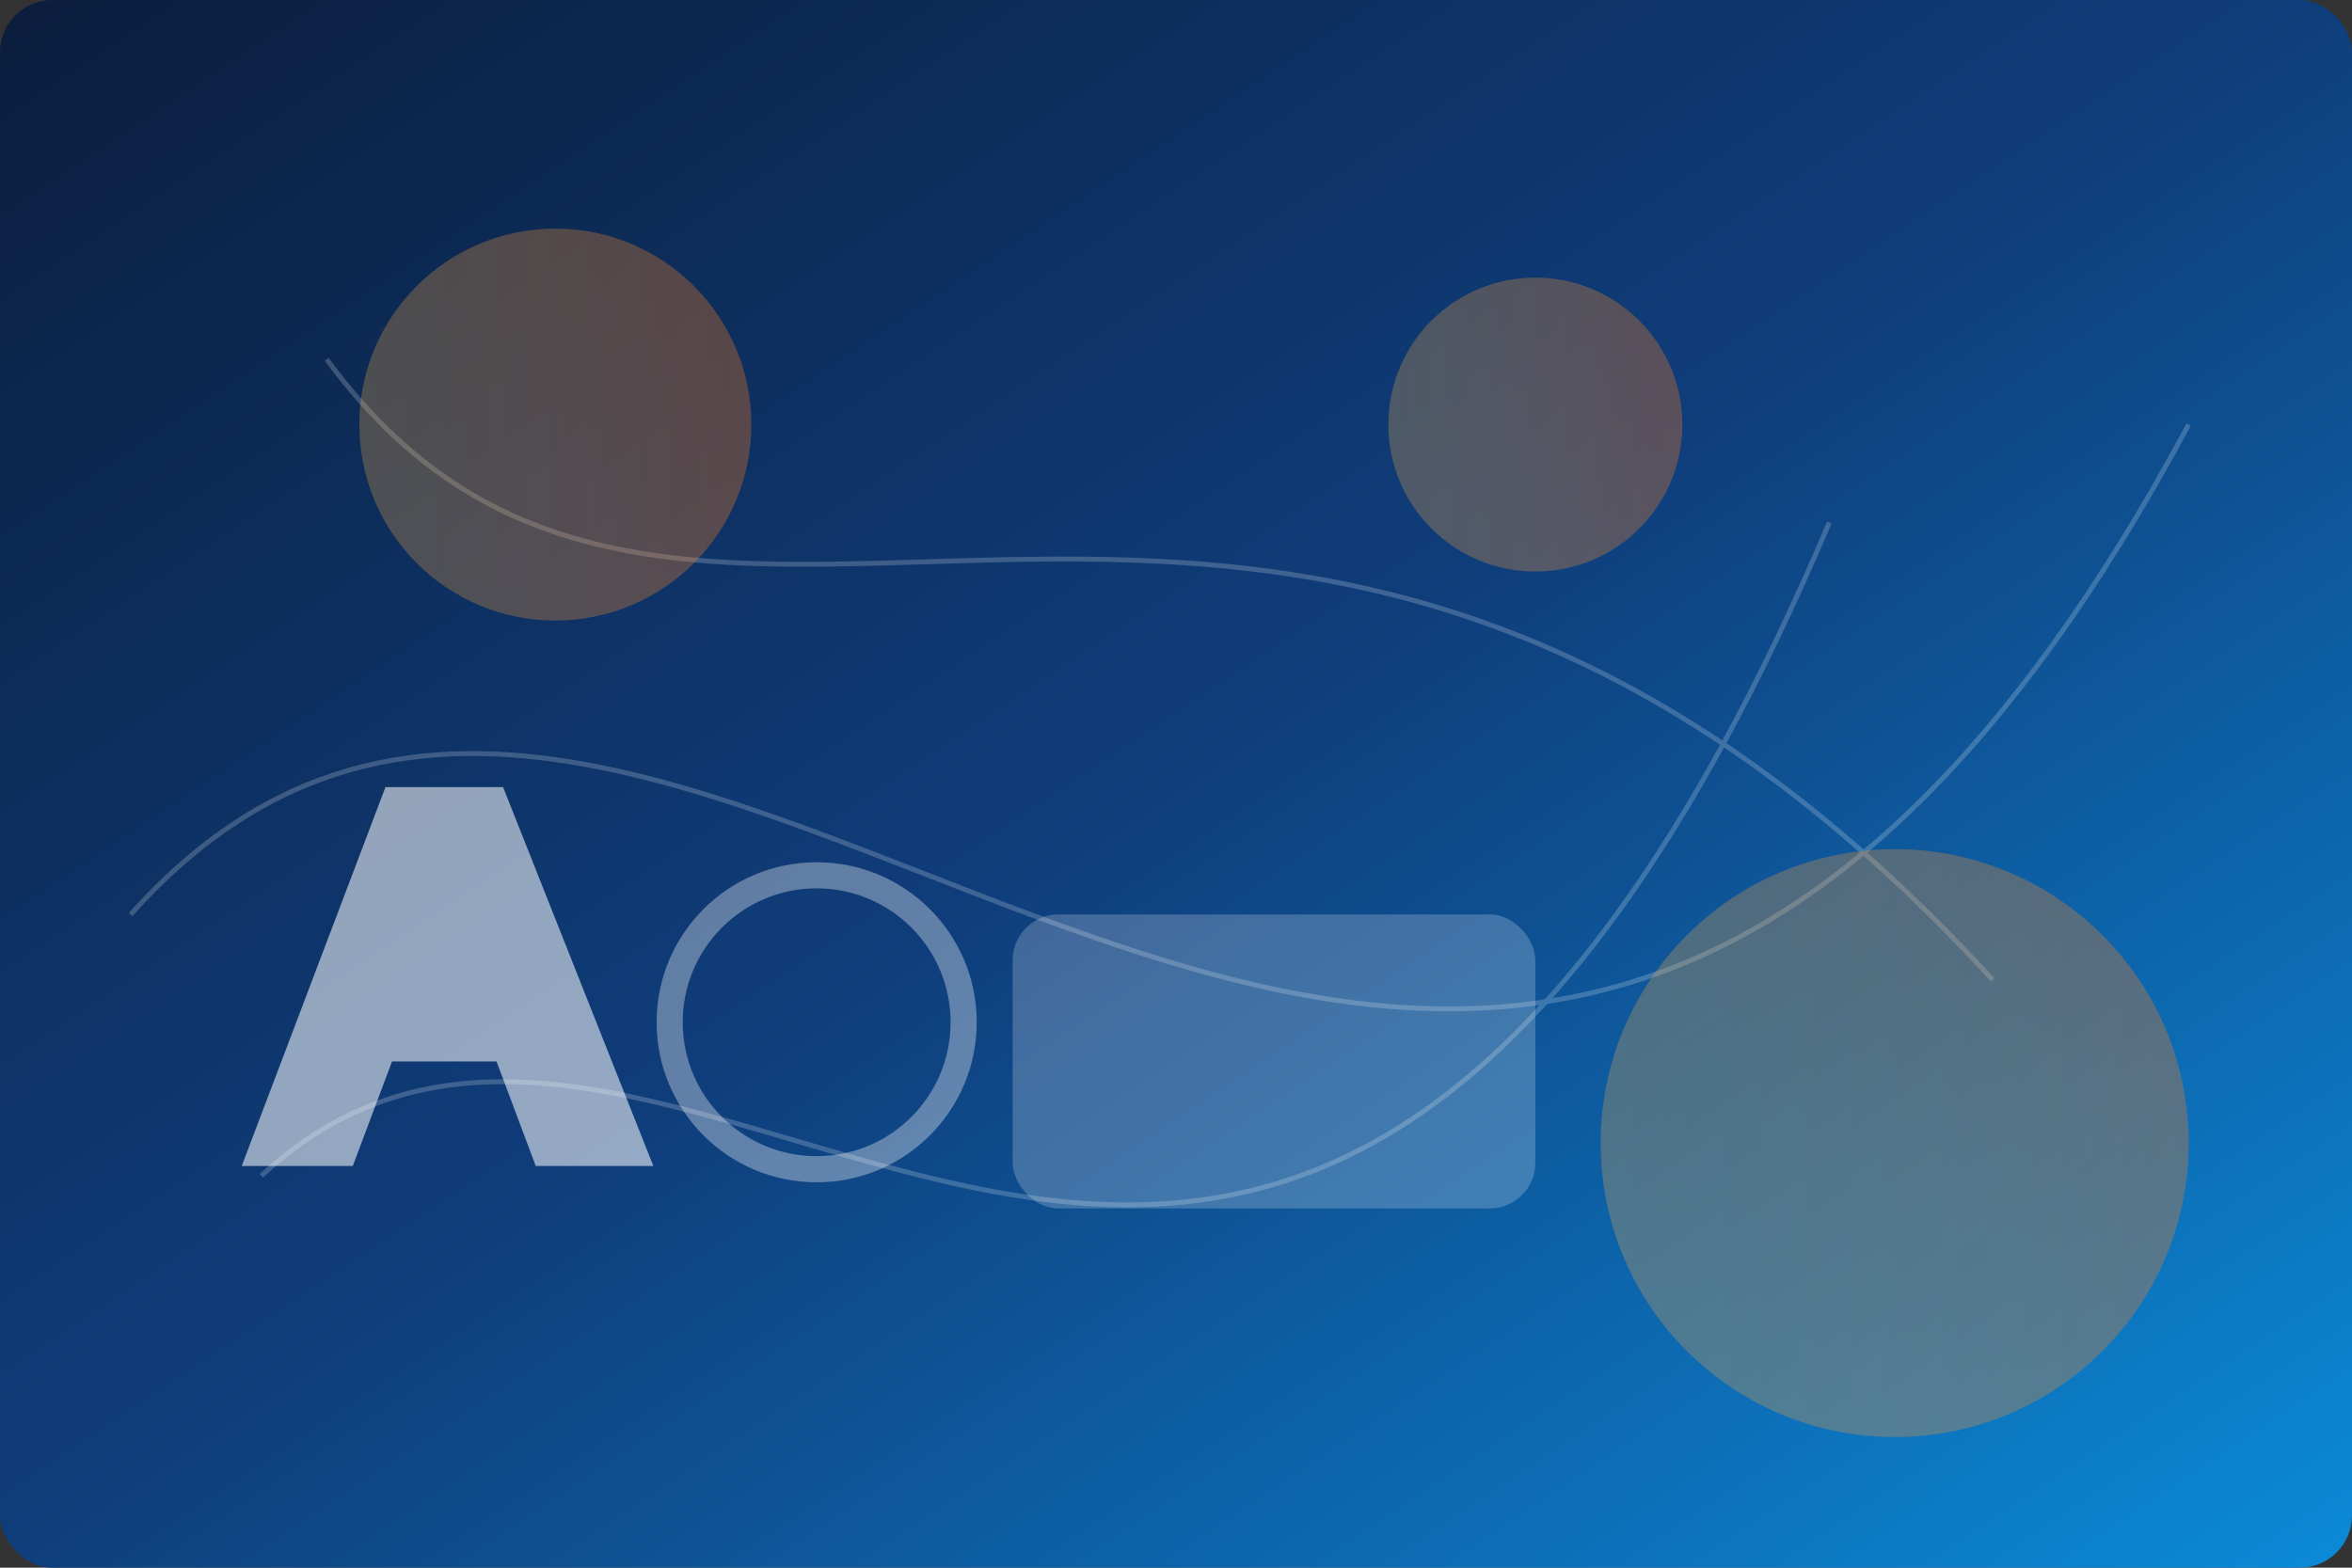 ﻿<svg xmlns="http://www.w3.org/2000/svg" viewBox="0 0 1440 960">
  <rect x="0" y="0" width="1440" height="960" fill="#333333" stroke="none"/>
  <defs>
    <linearGradient id="tradeGradient" x1="0" y1="0" x2="1" y2="1">
      <stop offset="0%" stop-color="#0b1d3c" />
      <stop offset="50%" stop-color="#0f3e7c" />
      <stop offset="100%" stop-color="#0b8bd9" />
    </linearGradient>
    <linearGradient id="accentGradient" x1="0" y1="0" x2="1" y2="0">
      <stop offset="0%" stop-color="#ffb347" stop-opacity="0.75" />
      <stop offset="100%" stop-color="#ff7a18" stop-opacity="0.9" />
    </linearGradient>
  </defs>
  <rect fill="url(#tradeGradient)" width="1440" height="960" rx="32" />
  <g opacity="0.2" stroke="#ffffff" stroke-width="3" fill="none">
    <path d="M160 720 C420 480 780 1120 1120 320" />
    <path d="M80 560 C420 180 900 1080 1340 260" />
    <path d="M200 220 C420 520 780 120 1220 600" />
  </g>
  <g opacity="0.35">
    <circle cx="340" cy="260" r="120" fill="url(#accentGradient)" />
    <circle cx="1160" cy="700" r="180" fill="url(#accentGradient)" />
    <circle cx="940" cy="260" r="90" fill="url(#accentGradient)" />
  </g>
  <g transform="translate(200,650)" fill="#ffffff" opacity="0.85">
    <path d="M40 0 h64 l24 64 h72 l-92 -232 h-72 l-88 232 h68 z" opacity="0.65" />
    <circle cx="300" cy="-24" r="90" fill="none" stroke="#ffffff" stroke-width="16" opacity="0.4" />
    <rect x="420" y="-90" width="320" height="180" rx="28" opacity="0.25" />
  </g>
</svg>
